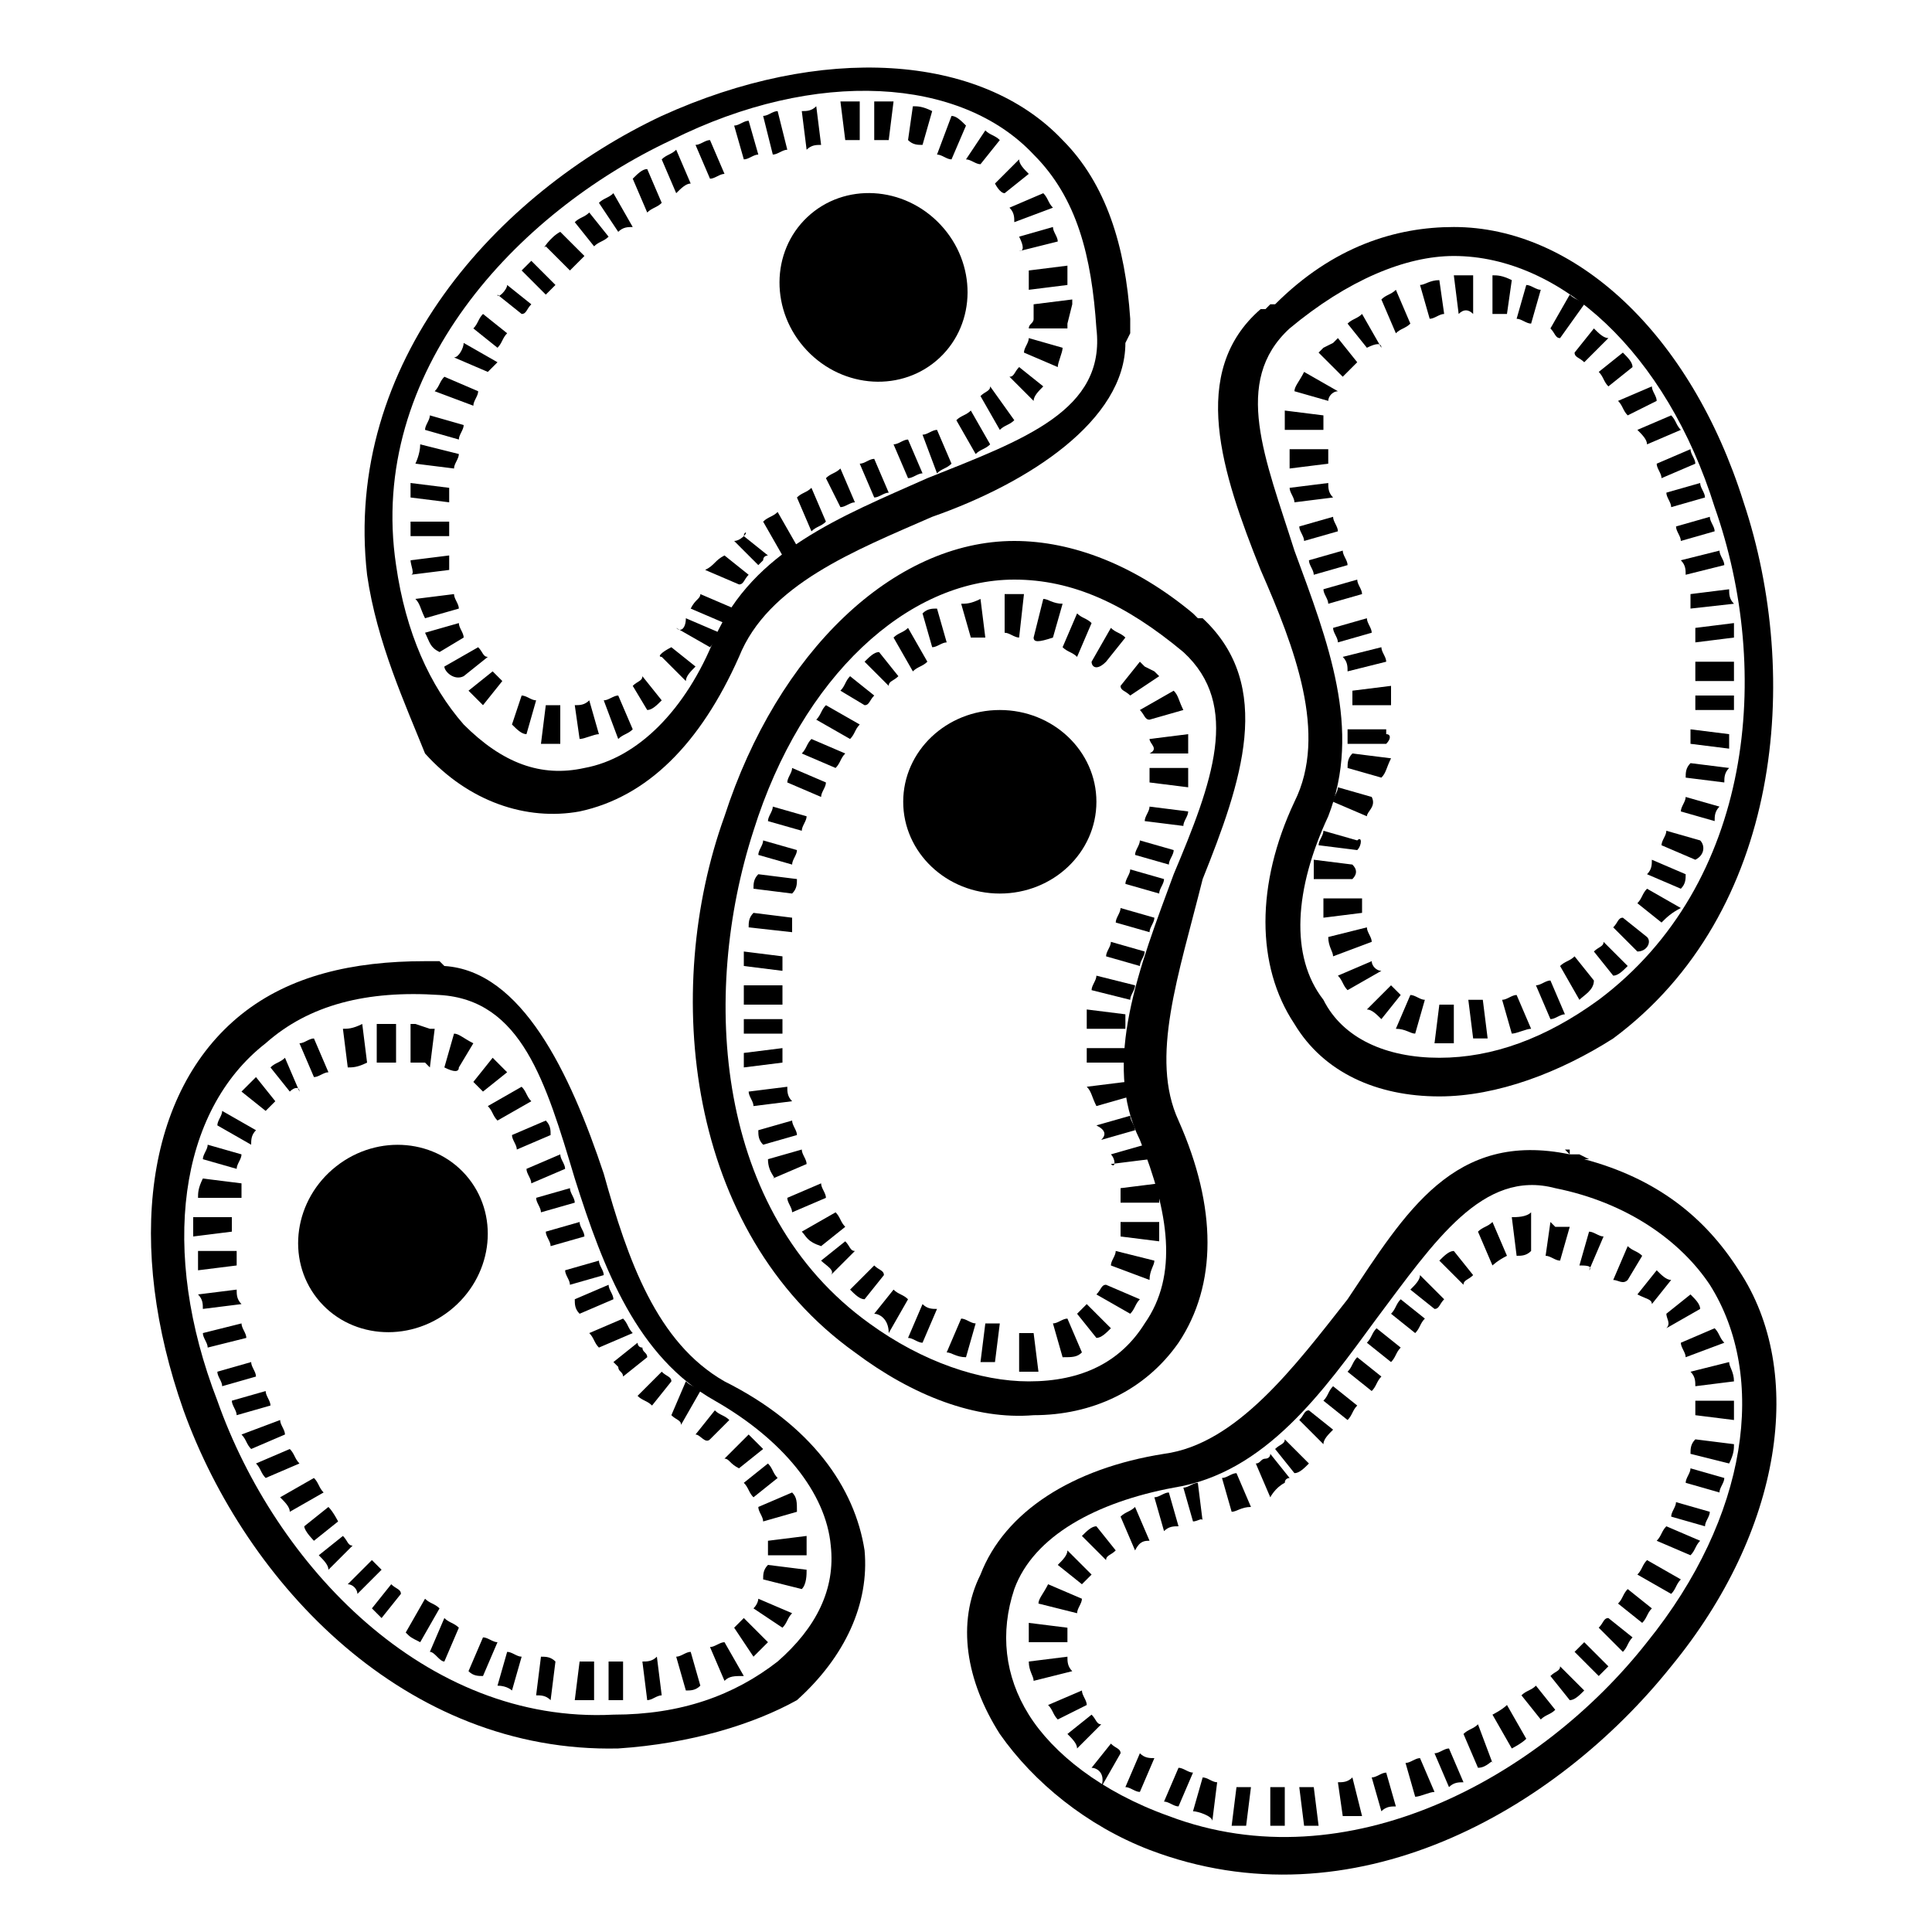 <?xml version="1.0" encoding="utf-8"?>
<!-- Generator: Adobe Illustrator 19.0.0, SVG Export Plug-In . SVG Version: 6.00 Build 0)  -->
<svg version="1.1" id="레이어_1" xmlns="http://www.w3.org/2000/svg" xmlns:xlink="http://www.w3.org/1999/xlink" x="0px"
	 y="0px" viewBox="-277 400.9 40 40" style="enable-background:new -277 400.9 40 40;" xml:space="preserve">
<g id="레이어_1_1_">
	<g id="XMLID_2102_">
		<g id="XMLID_2103_">
			<g id="XMLID_2398_">
				<path id="XMLID_2399_" d="M-247.2,423.6c-1.3,0-2.4-0.5-3-1.5c-0.8-1.2-0.8-2.9,0-4.6c0.7-1.4,0-3.2-0.7-4.8
					c-0.8-2-1.5-4.1,0-5.4l0,0h0.1l0,0l0,0l0,0l0.1-0.1l0,0h0.1l0,0l0,0c1.2-1.2,2.5-1.6,3.7-1.6c2.5,0,4.9,2.2,6,5.7
					c1.2,3.6,0.8,8.5-2.7,11.1C-244.7,423.1-246,423.6-247.2,423.6z M-250.3,407.7L-250.3,407.7c-1.2,1.1-0.5,2.7,0.1,4.6
					c0.7,1.9,1.4,3.7,0.7,5.5c-0.7,1.5-0.8,2.9-0.1,3.8c0.4,0.8,1.3,1.2,2.4,1.2s2.2-0.4,3.3-1.2c3.2-2.4,3.6-6.8,2.4-10.2
					c-1-3.2-3.2-5.2-5.4-5.2C-247.9,406.2-249.1,406.7-250.3,407.7L-250.3,407.7z"/>
			</g>
			<g id="XMLID_2343_">
				<path id="XMLID_2344_" d="M-246.9,422.5c-0.1,0-0.3,0-0.4,0l0.1-0.8c0.1,0,0.2,0,0.3,0V422.5z M-246.5,422.4l-0.1-0.8
					c0.1,0,0.2,0,0.3,0l0.1,0.8C-246.1,422.4-246.4,422.4-246.5,422.4z M-247.7,422.3c-0.1,0-0.2-0.1-0.4-0.1l0.3-0.7
					c0.1,0,0.2,0.1,0.3,0.1L-247.7,422.3z M-245.7,422.3l-0.2-0.7c0.1,0,0.2-0.1,0.3-0.1l0.3,0.7
					C-245.4,422.2-245.6,422.3-245.7,422.3z M-244.9,422l-0.3-0.7c0.1,0,0.2-0.1,0.3-0.1l0.3,0.7C-244.7,421.9-244.8,422-244.9,422z
					 M-248.4,422c-0.1-0.1-0.2-0.2-0.3-0.2l0.5-0.5c0.1,0.1,0.1,0.1,0.2,0.2L-248.4,422z M-244.3,421.6l-0.4-0.7
					c0.1-0.1,0.2-0.1,0.3-0.2l0.4,0.5C-244,421.4-244.2,421.5-244.3,421.6z M-249.1,421.4c-0.1-0.1-0.1-0.2-0.2-0.3l0.7-0.3
					c0,0.1,0.1,0.2,0.2,0.2L-249.1,421.4z M-243.6,421.1l-0.4-0.5c0.1-0.1,0.2-0.1,0.2-0.2l0.5,0.5
					C-243.4,421-243.5,421.1-243.6,421.1z M-249.4,420.7c0-0.1-0.1-0.2-0.1-0.4l0.8-0.2c0,0.1,0.1,0.2,0.1,0.3L-249.4,420.7z
					 M-243.1,420.6l-0.5-0.5c0.1-0.1,0.1-0.2,0.2-0.2l0.5,0.4C-242.8,420.4-242.9,420.6-243.1,420.6z M-242.6,420l-0.5-0.4
					c0.1-0.1,0.1-0.2,0.2-0.3l0.7,0.4C-242.4,419.8-242.5,419.9-242.6,420z M-249.6,419.9c0-0.1,0-0.2,0-0.4h0.8c0,0.1,0,0.2,0,0.3
					L-249.6,419.9z M-242.2,419.3l-0.7-0.3c0.1-0.1,0.1-0.2,0.1-0.3l0.7,0.3C-242.1,419.1-242.1,419.2-242.2,419.3z M-249,419.1
					h-0.8c0-0.1,0-0.2,0-0.4l0.8,0.1C-248.9,418.9-248.9,419-249,419.1z M-241.9,418.7l-0.7-0.3c0-0.1,0.1-0.2,0.1-0.3l0.7,0.2
					C-241.7,418.4-241.7,418.6-241.9,418.7z M-248.9,418.5l-0.8-0.1c0-0.1,0.1-0.2,0.1-0.3l0.7,0.2
					C-248.8,418.2-248.8,418.4-248.9,418.5z M-241.5,417.9l-0.7-0.2c0-0.1,0.1-0.2,0.1-0.3l0.7,0.2
					C-241.5,417.7-241.5,417.8-241.5,417.9z M-248.7,417.8l-0.7-0.3c0-0.1,0.1-0.2,0.1-0.3l0.7,0.2
					C-248.5,417.6-248.7,417.7-248.7,417.8z M-241.3,417.1l-0.8-0.1c0-0.1,0-0.2,0.1-0.3l0.8,0.1
					C-241.3,416.9-241.3,417-241.3,417.1z M-248.4,417l-0.7-0.2c0-0.1,0-0.2,0.1-0.3l0.8,0.1C-248.3,416.8-248.3,416.9-248.4,417z
					 M-241.2,416.4l-0.8-0.1c0-0.1,0-0.2,0-0.3l0.8,0.1C-241.2,416.2-241.2,416.3-241.2,416.4z M-248.3,416.3h-0.8
					c0-0.1,0-0.1,0-0.2v-0.1h0.8v0.1C-248.2,416.1-248.2,416.2-248.3,416.3z M-241.1,415.6h-0.8c0-0.1,0-0.2,0-0.3h0.8
					C-241.1,415.4-241.1,415.5-241.1,415.6z M-249,415.5c0-0.1,0-0.2,0-0.3l0.8-0.1c0,0.1,0,0.2,0,0.4H-249z M-241.1,415h-0.8
					c0,0,0-0.3,0-0.4h0.8C-241.1,414.7-241.1,415-241.1,415z M-249.1,414.8c0-0.1,0-0.2-0.1-0.3l0.8-0.2c0,0.1,0.1,0.2,0.1,0.3
					L-249.1,414.8z M-241.9,414.2c0-0.1,0-0.2,0-0.3l0.8-0.1c0,0.1,0,0.2,0,0.3L-241.9,414.2z M-249.3,414.2c0-0.1-0.1-0.2-0.1-0.3
					l0.7-0.2c0,0.1,0.1,0.2,0.1,0.3L-249.3,414.2z M-242,413.5c0-0.1,0-0.2,0-0.3l0.8-0.1c0,0.1,0,0.2,0.1,0.3L-242,413.5z
					 M-249.5,413.4c0-0.1-0.1-0.2-0.1-0.3l0.7-0.2c0,0.1,0.1,0.2,0.1,0.3L-249.5,413.4z M-242.1,412.8c0-0.1,0-0.2-0.1-0.3l0.8-0.2
					c0,0.1,0.1,0.2,0.1,0.3L-242.1,412.8z M-249.8,412.8c0-0.1-0.1-0.2-0.1-0.3l0.7-0.2c0,0.1,0.1,0.2,0.1,0.3L-249.8,412.8z
					 M-242.2,412.1c0-0.1-0.1-0.2-0.1-0.3l0.7-0.2c0,0.1,0.1,0.2,0.1,0.3L-242.2,412.1z M-250,412.1c0-0.1-0.1-0.2-0.1-0.3l0.7-0.2
					c0,0.1,0.1,0.2,0.1,0.3L-250,412.1z M-242.4,411.4c0-0.1-0.1-0.2-0.1-0.3l0.7-0.2c0,0.1,0.1,0.2,0.1,0.3L-242.4,411.4z
					 M-250.2,411.3c0-0.1-0.1-0.2-0.1-0.3l0.8-0.1c0,0.1,0,0.2,0.1,0.3L-250.2,411.3z M-242.6,410.8c0-0.1-0.1-0.2-0.1-0.3l0.7-0.3
					c0,0.1,0.1,0.2,0.1,0.3L-242.6,410.8z M-250.3,410.6c0-0.1,0-0.2,0-0.4h0.8c0,0.1,0,0.2,0,0.3L-250.3,410.6z M-242.9,410.1
					c0-0.1-0.1-0.2-0.2-0.3l0.7-0.3c0.1,0.1,0.1,0.2,0.2,0.3L-242.9,410.1z M-249.6,409.8h-0.8c0-0.1,0-0.3,0-0.4l0.8,0.1
					C-249.6,409.6-249.6,409.7-249.6,409.8z M-243.3,409.5c-0.1-0.1-0.1-0.2-0.2-0.3l0.7-0.3c0,0.1,0.1,0.2,0.1,0.3L-243.3,409.5z
					 M-249.5,409.2l-0.7-0.2c0-0.1,0.1-0.2,0.2-0.4l0.7,0.4C-249.4,409-249.5,409.1-249.5,409.2z M-243.7,408.9
					c-0.1-0.1-0.1-0.2-0.2-0.3l0.5-0.4c0.1,0.1,0.2,0.2,0.2,0.3L-243.7,408.9z M-249.2,408.7l-0.5-0.5l0.1-0.1l0,0l0,0l0,0l0,0l0,0
					l0.2-0.1l0,0l0.1-0.1l0.4,0.5C-249,408.5-249.1,408.6-249.2,408.7L-249.2,408.7L-249.2,408.7z M-244.2,408.4
					c-0.1-0.1-0.2-0.1-0.2-0.2l0.4-0.5c0.1,0.1,0.2,0.2,0.3,0.2L-244.2,408.4z M-248.7,408.1l-0.4-0.5c0.1-0.1,0.2-0.1,0.3-0.2
					l0.4,0.7C-248.4,408-248.5,408-248.7,408.1z M-244.7,407.9c-0.1,0-0.1-0.1-0.2-0.2l0.4-0.7c0.1,0.1,0.2,0.1,0.3,0.2
					L-244.7,407.9z M-248.1,407.8l-0.3-0.7c0.1-0.1,0.2-0.1,0.3-0.2l0.3,0.7C-247.9,407.7-248,407.7-248.1,407.8z M-245.3,407.6
					c-0.1,0-0.2-0.1-0.3-0.1l0.2-0.7c0.1,0,0.2,0.1,0.3,0.1L-245.3,407.6z M-247.4,407.5l-0.2-0.7c0.1,0,0.2-0.1,0.4-0.1l0.1,0.7
					C-247.2,407.4-247.3,407.5-247.4,407.5z M-245.8,407.4c-0.1,0-0.2,0-0.3,0v-0.8c0.1,0,0.2,0,0.4,0.1L-245.8,407.4z
					 M-246.8,407.4l-0.1-0.8c0.1,0,0.2,0,0.4,0v0.8C-246.6,407.3-246.7,407.3-246.8,407.4z"/>
			</g>
			<g id="XMLID_2339_">
				<path id="XMLID_2340_" d="M-259.3,428.9c-3.5-2.5-4-7.5-2.7-11.1c1.1-3.4,3.5-5.7,6-5.7c1.2,0,2.5,0.5,3.7,1.5l0,0l0,0l0,0l0,0
					l0.1,0.1l0,0l0,0l0,0h0.1l0,0c1.5,1.4,0.8,3.4,0,5.4c-0.5,2-1.1,3.7-0.5,5c0.8,1.8,0.8,3.4,0,4.6c-0.7,1-1.8,1.5-3,1.5
					C-256.8,430.3-258.1,429.8-259.3,428.9z M-252.5,414.4c-1.2-1-2.3-1.5-3.5-1.5c-2.2,0-4.4,2-5.4,5.2c-1.1,3.4-0.8,7.9,2.4,10.2
					c1.1,0.8,2.3,1.2,3.3,1.2c1.1,0,1.9-0.4,2.4-1.2c0.7-1,0.5-2.3-0.1-3.8c-0.8-1.6,0-3.6,0.7-5.5
					C-251.9,417.1-251.3,415.5-252.5,414.4L-252.5,414.4L-252.5,414.4z"/>
			</g>
			<g id="XMLID_2284_">
				<path id="XMLID_2285_" d="M-255.9,428.5c0.1,0,0.2,0,0.3,0l0.1,0.8c-0.1,0-0.2,0-0.4,0V428.5z M-256.7,429.1l0.1-0.8
					c0.1,0,0.2,0,0.3,0l-0.1,0.8C-256.4,429.1-256.6,429.1-256.7,429.1z M-255.2,428.3c0.1,0,0.2-0.1,0.3-0.1l0.3,0.7
					c-0.1,0.1-0.2,0.1-0.4,0.1L-255.2,428.3z M-257.4,428.9l0.3-0.7c0.1,0,0.2,0.1,0.3,0.1l-0.2,0.7
					C-257.2,429-257.3,428.9-257.4,428.9z M-258.2,428.6l0.3-0.7c0.1,0.1,0.2,0.1,0.3,0.1l-0.3,0.7
					C-258,428.7-258.1,428.6-258.2,428.6z M-254.7,428.1c0.1-0.1,0.1-0.1,0.2-0.2l0.5,0.5c-0.1,0.1-0.2,0.2-0.3,0.2L-254.7,428.1z
					 M-258.9,428.1l0.4-0.5c0.1,0.1,0.2,0.1,0.3,0.2l-0.4,0.7C-258.6,428.2-258.8,428.1-258.9,428.1z M-254.3,427.7
					c0.1-0.1,0.1-0.2,0.2-0.2l0.7,0.3c-0.1,0.1-0.1,0.2-0.2,0.3L-254.3,427.7z M-259.4,427.6l0.5-0.5c0.1,0.1,0.2,0.1,0.2,0.2
					l-0.4,0.5C-259.2,427.8-259.3,427.7-259.4,427.6z M-254,427.1c0-0.1,0.1-0.2,0.1-0.3l0.8,0.2c0,0.1-0.1,0.2-0.1,0.4L-254,427.1z
					 M-260,427l0.5-0.4c0.1,0.1,0.1,0.2,0.2,0.2l-0.5,0.5C-259.7,427.2-259.9,427.1-260,427z M-260.4,426.4l0.7-0.4
					c0.1,0.1,0.1,0.2,0.2,0.3l-0.5,0.4C-260.3,426.6-260.3,426.5-260.4,426.4z M-253.8,426.5c0-0.1,0-0.2,0-0.3h0.8
					c0,0.1,0,0.2,0,0.4L-253.8,426.5z M-260.7,425.7l0.7-0.3c0,0.1,0.1,0.2,0.1,0.3l-0.7,0.3C-260.6,425.9-260.7,425.8-260.7,425.7z
					 M-253.8,425.5l0.8-0.1c0,0.1,0,0.2,0,0.4h-0.8C-253.8,425.7-253.8,425.6-253.8,425.5z M-261.1,424.9l0.7-0.2
					c0,0.1,0.1,0.2,0.1,0.3l-0.7,0.3C-260.9,425.3-261.1,425.2-261.1,424.9z M-254,424.8l0.7-0.2c0,0.1,0.1,0.2,0.1,0.3l-0.8,0.1
					C-253.9,425.1-253.9,424.9-254,424.8z M-261.3,424.3l0.7-0.2c0,0.1,0.1,0.2,0.1,0.3l-0.7,0.2
					C-261.3,424.5-261.3,424.4-261.3,424.3z M-254.3,424.2l0.7-0.2c0,0.1,0.1,0.2,0.1,0.3l-0.7,0.2
					C-254.1,424.4-254.1,424.3-254.3,424.2z M-261.5,423.5l0.8-0.1c0,0.1,0,0.2,0.1,0.3l-0.8,0.1
					C-261.4,423.7-261.5,423.6-261.5,423.5z M-254.5,423.4l0.8-0.1c0,0.1,0,0.2,0.1,0.3l-0.7,0.2
					C-254.4,423.6-254.4,423.5-254.5,423.4z M-261.6,422.7l0.8-0.1c0,0.1,0,0.2,0,0.3l-0.8,0.1C-261.6,423-261.6,422.9-261.6,422.7z
					 M-254.5,422.7v-0.1h0.8v0.1c0,0.1,0,0.1,0,0.2h-0.8C-254.5,422.9-254.5,422.7-254.5,422.7z M-261.6,422h0.8c0,0.1,0,0.2,0,0.3
					h-0.8C-261.6,422.2-261.6,422.1-261.6,422z M-254.5,422.2c0-0.1,0-0.2,0-0.4l0.8,0.1c0,0.1,0,0.2,0,0.3H-254.5z M-261.6,421.3
					h0.8c0,0.1,0,0.4,0,0.4h-0.8C-261.6,421.6-261.6,421.4-261.6,421.3z M-254.4,421.4c0-0.1,0.1-0.2,0.1-0.3l0.8,0.2
					c0,0.1-0.1,0.2-0.1,0.3L-254.4,421.4z M-261.6,420.9c0-0.1,0-0.2,0-0.3l0.8,0.1c0,0.1,0,0.2,0,0.3L-261.6,420.9z M-254.1,420.7
					c0-0.1,0.1-0.2,0.1-0.3l0.7,0.2c0,0.1-0.1,0.2-0.1,0.3L-254.1,420.7z M-261.5,420.1c0-0.1,0-0.2,0.1-0.3l0.8,0.1
					c0,0.1,0,0.2,0,0.3L-261.5,420.1z M-253.9,420c0-0.1,0.1-0.2,0.1-0.3l0.7,0.2c0,0.1-0.1,0.2-0.1,0.3L-253.9,420z M-261.4,419.3
					c0-0.1,0-0.2,0.1-0.3l0.8,0.1c0,0.1,0,0.2-0.1,0.3L-261.4,419.3z M-253.7,419.2c0-0.1,0.1-0.2,0.1-0.3l0.7,0.2
					c0,0.1-0.1,0.2-0.1,0.3L-253.7,419.2z M-261.3,418.6c0-0.1,0.1-0.2,0.1-0.3l0.7,0.2c0,0.1-0.1,0.2-0.1,0.3L-261.3,418.6z
					 M-253.5,418.6c0-0.1,0.1-0.2,0.1-0.3l0.7,0.2c0,0.1-0.1,0.2-0.1,0.3L-253.5,418.6z M-261.1,417.9c0-0.1,0.1-0.2,0.1-0.3
					l0.7,0.2c0,0.1-0.1,0.2-0.1,0.3L-261.1,417.9z M-253.3,417.9c0-0.1,0.1-0.2,0.1-0.3l0.8,0.1c0,0.1-0.1,0.2-0.1,0.3L-253.3,417.9
					z M-260.7,417.1c0-0.1,0.1-0.2,0.1-0.3l0.7,0.3c0,0.1-0.1,0.2-0.1,0.3L-260.7,417.1z M-253.2,417.1c0-0.1,0-0.2,0-0.3h0.8
					c0,0.1,0,0.2,0,0.4L-253.2,417.1z M-260.4,416.5c0.1-0.1,0.1-0.2,0.2-0.3l0.7,0.3c-0.1,0.1-0.1,0.2-0.2,0.3L-260.4,416.5z
					 M-253.2,416.2l0.8-0.1c0,0.1,0,0.2,0,0.4h-0.8C-253,416.4-253.2,416.3-253.2,416.2z M-260.1,415.8c0.1-0.1,0.1-0.2,0.2-0.3
					l0.7,0.4c-0.1,0.1-0.1,0.2-0.2,0.3L-260.1,415.8z M-253.4,415.6l0.7-0.4c0.1,0.1,0.1,0.2,0.2,0.4l-0.7,0.2
					C-253.3,415.8-253.3,415.7-253.4,415.6z M-259.6,415.2c0.1-0.1,0.1-0.2,0.2-0.3l0.5,0.4c-0.1,0.1-0.1,0.2-0.2,0.2L-259.6,415.2z
					 M-253.6,415.3L-253.6,415.3c-0.1-0.1-0.2-0.1-0.2-0.2l0.4-0.5l0.1,0.1l0,0l0.2,0.1l0,0l0,0l0,0l0,0l0,0l0.1,0.1L-253.6,415.3
					C-253.6,415.4-253.6,415.4-253.6,415.3z M-259.1,414.6c0.1-0.1,0.2-0.2,0.3-0.2l0.4,0.5c-0.1,0.1-0.2,0.1-0.2,0.2L-259.1,414.6z
					 M-254.4,414.6l0.4-0.7c0.1,0.1,0.2,0.1,0.3,0.2l-0.4,0.5C-254.3,414.8-254.4,414.7-254.4,414.6z M-258.5,414.1
					c0.1-0.1,0.2-0.1,0.3-0.2l0.4,0.7c-0.1,0.1-0.2,0.1-0.3,0.2L-258.5,414.1z M-255,414.3l0.3-0.7c0.1,0.1,0.2,0.1,0.3,0.2
					l-0.3,0.7C-254.8,414.4-254.9,414.4-255,414.3z M-257.9,413.6c0.1-0.1,0.2-0.1,0.3-0.1l0.2,0.7c-0.1,0-0.2,0.1-0.3,0.1
					L-257.9,413.6z M-255.6,414.1l0.2-0.8c0.1,0,0.2,0.1,0.4,0.1l-0.2,0.7C-255.5,414.2-255.6,414.2-255.6,414.1z M-257.1,413.4
					c0.1,0,0.2,0,0.4-0.1l0.1,0.8c-0.1,0-0.2,0-0.3,0L-257.1,413.4z M-256.2,414v-0.8c0.1,0,0.2,0,0.4,0l-0.1,0.9
					C-256,414.1-256.1,414-256.2,414z"/>
			</g>
			<ellipse id="XMLID_2283_" cx="-256.3" cy="417.5" rx="2" ry="1.9"/>
			<g id="XMLID_2279_">
				<path id="XMLID_2280_" d="M-269.4,412.8c-0.5-4.4,2.7-7.9,6.1-9.5c3.3-1.5,6.6-1.3,8.3,0.5c0.9,0.9,1.3,2.2,1.4,3.7v0.1l0,0l0,0
					l0,0v0.2l0,0l0,0l0,0l-0.1,0.2l0,0c0,1.6-2,2.9-4,3.6c-1.6,0.7-3.4,1.4-4,2.9c-0.8,1.8-1.9,2.9-3.3,3.2
					c-1.1,0.2-2.3-0.2-3.2-1.2C-268.6,415.5-269.2,414.2-269.4,412.8z M-254.3,407.7c-0.1-1.5-0.4-2.7-1.3-3.6
					c-1.5-1.6-4.5-1.8-7.5-0.3c-3.2,1.5-6.3,4.8-5.7,8.8c0.2,1.4,0.7,2.5,1.4,3.3c0.8,0.8,1.6,1.1,2.5,0.9c1.1-0.2,2.1-1.2,2.7-2.7
					c0.8-1.8,2.6-2.5,4.4-3.3C-255.8,410-254.1,409.4-254.3,407.7L-254.3,407.7L-254.3,407.7z"/>
			</g>
			<g id="XMLID_2224_">
				<path id="XMLID_2225_" d="M-266.8,414.8c0.1,0.1,0.1,0.1,0.2,0.2l-0.4,0.5c-0.1-0.1-0.2-0.2-0.3-0.3L-266.8,414.8z
					 M-267.8,414.7l0.7-0.4c0.1,0.1,0.1,0.2,0.2,0.2l-0.5,0.4C-267.6,415-267.8,414.8-267.8,414.7z M-266.2,415.3
					c0.1,0,0.2,0.1,0.3,0.1l-0.2,0.7c-0.1,0-0.2-0.1-0.3-0.2L-266.2,415.3z M-268.2,414l0.7-0.2c0,0.1,0.1,0.2,0.1,0.3l-0.5,0.3
					C-268.1,414.3-268.1,414.2-268.2,414z M-268.4,413.3l0.8-0.1c0,0.1,0.1,0.2,0.1,0.3l-0.7,0.2
					C-268.3,413.5-268.3,413.4-268.4,413.3z M-265.7,415.5c0.1,0,0.2,0,0.3,0v0.8c-0.1,0-0.3,0-0.4,0L-265.7,415.5z M-268.5,412.5
					l0.8-0.1c0,0.1,0,0.2,0,0.3l-0.8,0.1C-268.4,412.8-268.5,412.6-268.5,412.5z M-265.1,415.5c0.1,0,0.2,0,0.3-0.1l0.2,0.7
					c-0.1,0-0.3,0.1-0.4,0.1L-265.1,415.5z M-268.5,411.7h0.8c0,0.1,0,0.2,0,0.3h-0.8C-268.5,412-268.5,411.9-268.5,411.7z
					 M-264.5,415.4c0.1,0,0.2-0.1,0.3-0.1l0.3,0.7c-0.1,0.1-0.2,0.1-0.3,0.2L-264.5,415.4z M-268.5,410.9l0.8,0.1c0,0.1,0,0.2,0,0.3
					l-0.8-0.1C-268.5,411.2-268.5,411.1-268.5,410.9z M-268.3,410.1l0.8,0.2c0,0.1-0.1,0.2-0.1,0.3l-0.8-0.1
					C-268.4,410.5-268.3,410.3-268.3,410.1z M-263.9,415.1c0.1-0.1,0.2-0.1,0.2-0.2l0.4,0.5c-0.1,0.1-0.2,0.2-0.3,0.2L-263.9,415.1z
					 M-268.1,409.5l0.7,0.2c0,0.1-0.1,0.2-0.1,0.3l-0.7-0.2C-268.2,409.7-268.1,409.6-268.1,409.5z M-263.1,414.3l0.5,0.4
					c-0.1,0.1-0.2,0.2-0.2,0.3l-0.5-0.5C-263.4,414.5-263.3,414.4-263.1,414.3z M-267.8,408.7l0.7,0.3c0,0.1-0.1,0.2-0.1,0.3
					l-0.8-0.3C-267.9,408.9-267.9,408.8-267.8,408.7z M-262.8,413.7l0.7,0.3c-0.1,0.1-0.1,0.2-0.2,0.3l-0.7-0.4
					C-262.9,414-262.8,413.9-262.8,413.7z M-267.4,408l0.7,0.4c-0.1,0.1-0.1,0.1-0.2,0.2l-0.7-0.3
					C-267.5,408.3-267.4,408.1-267.4,408z M-262.5,413.2l0.7,0.3c-0.1,0.1-0.1,0.2-0.2,0.3l-0.7-0.3
					C-262.6,413.3-262.5,413.3-262.5,413.2z M-267,407.4l0.5,0.4c-0.1,0.1-0.1,0.2-0.2,0.3l-0.5-0.4
					C-267.1,407.6-267.1,407.5-267,407.4z M-262,412.4l0.5,0.4c-0.1,0.1-0.1,0.2-0.2,0.2l-0.7-0.3
					C-262.2,412.6-262.2,412.5-262,412.4z M-266.5,406.8l0.5,0.4c-0.1,0.1-0.1,0.2-0.2,0.2l-0.5-0.4
					C-266.7,407.1-266.5,406.9-266.5,406.8z M-261.6,412C-261.6,411.9-261.5,411.9-261.6,412l0.5,0.4c0,0-0.1,0-0.1,0.1l-0.1,0.1
					l-0.5-0.5C-261.7,412.1-261.6,412-261.6,412z M-266,406.3l0.5,0.5c-0.1,0.1-0.2,0.2-0.2,0.2l-0.5-0.5
					C-266.1,406.4-266.1,406.4-266,406.3z M-261.2,411.7c0.1-0.1,0.2-0.1,0.3-0.2l0.4,0.7c-0.1,0.1-0.2,0.1-0.3,0.2L-261.2,411.7z
					 M-265.4,405.7l0.5,0.5c-0.1,0.1-0.3,0.3-0.3,0.3l-0.5-0.5C-265.8,406.1-265.6,405.8-265.4,405.7z M-260.5,411.2
					c0.1-0.1,0.2-0.1,0.3-0.2l0.3,0.7c-0.1,0.1-0.2,0.1-0.3,0.2L-260.5,411.2z M-265.1,405.5c0.1-0.1,0.2-0.1,0.3-0.2l0.4,0.5
					c-0.1,0.1-0.2,0.1-0.3,0.2L-265.1,405.5z M-259.9,410.8c0.1-0.1,0.2-0.1,0.3-0.2l0.3,0.7c-0.1,0-0.2,0.1-0.3,0.1L-259.9,410.8z
					 M-264.6,405.1c0.1-0.1,0.2-0.1,0.3-0.2l0.4,0.7c-0.1,0-0.2,0-0.3,0.1L-264.6,405.1z M-259.2,410.5c0.1,0,0.2-0.1,0.3-0.1
					l0.3,0.7c-0.1,0-0.2,0.1-0.3,0.1L-259.2,410.5z M-263.9,404.6c0.1-0.1,0.2-0.2,0.3-0.2l0.3,0.7c-0.1,0.1-0.2,0.1-0.3,0.2
					L-263.9,404.6z M-258.5,410.1c0.1,0,0.2-0.1,0.3-0.1l0.3,0.7c-0.1,0-0.2,0.1-0.3,0.1L-258.5,410.1z M-263.3,404.2
					c0.1-0.1,0.2-0.1,0.3-0.2l0.3,0.7c-0.1,0-0.2,0.1-0.3,0.2L-263.3,404.2z M-257.9,409.9c0.1,0,0.2-0.1,0.3-0.1l0.3,0.7
					c-0.1,0.1-0.2,0.1-0.3,0.2L-257.9,409.9z M-262.6,403.9c0.1,0,0.2-0.1,0.3-0.1l0.3,0.7c-0.1,0-0.2,0.1-0.3,0.1L-262.6,403.9z
					 M-257.2,409.6c0.1-0.1,0.2-0.1,0.3-0.2l0.4,0.7c-0.1,0.1-0.2,0.1-0.3,0.2L-257.2,409.6z M-261.8,403.5c0.1,0,0.2-0.1,0.3-0.1
					l0.2,0.7c-0.1,0-0.2,0.1-0.3,0.1L-261.8,403.5z M-256.7,409.1c0.1-0.1,0.2-0.1,0.2-0.2l0.5,0.7c-0.1,0.1-0.2,0.1-0.3,0.2
					L-256.7,409.1z M-261.2,403.3c0.1,0,0.2-0.1,0.3-0.1l0.2,0.8c-0.1,0-0.2,0.1-0.3,0.1L-261.2,403.3z M-255.9,408.5l0.5,0.4
					c-0.1,0.1-0.2,0.2-0.2,0.3l-0.5-0.5C-256,408.7-256,408.6-255.9,408.5z M-260.4,403.2c0.1,0,0.2,0,0.3-0.1l0.1,0.8
					c-0.1,0-0.2,0-0.3,0.1L-260.4,403.2z M-255.7,407.9l0.7,0.2c0,0.1-0.1,0.3-0.1,0.4l-0.7-0.3C-255.8,408.1-255.7,408-255.7,407.9
					z M-259.6,403c0.1,0,0.2,0,0.4,0v0.8c-0.1,0-0.2,0-0.3,0L-259.6,403z M-255.6,407.5L-255.6,407.5c0-0.1,0-0.2,0-0.3l0.8-0.1v0.1
					l0,0l-0.1,0.4l0,0l0,0l0,0l0,0l0,0v0.1h-0.8C-255.7,407.6-255.6,407.6-255.6,407.5z M-258.9,403c0.1,0,0.2,0,0.4,0l-0.1,0.8
					c-0.1,0-0.2,0-0.3,0V403z M-255.7,406.5l0.8-0.1c0,0.1,0,0.2,0,0.4l-0.8,0.1C-255.7,406.7-255.7,406.6-255.7,406.5z
					 M-258.1,403.1c0.1,0,0.2,0,0.4,0.1l-0.2,0.7c-0.1,0-0.2,0-0.3-0.1L-258.1,403.1z M-255.9,405.8l0.7-0.2c0,0.1,0.1,0.2,0.1,0.3
					l-0.8,0.2C-255.8,406.1-255.8,406-255.9,405.8z M-257.3,403.3c0.1,0,0.2,0.1,0.3,0.2l-0.3,0.7c-0.1,0-0.2-0.1-0.3-0.1
					L-257.3,403.3z M-256.1,405.2l0.7-0.3c0.1,0.1,0.1,0.2,0.2,0.3l-0.8,0.3C-256,405.4-256,405.3-256.1,405.2z M-256.6,403.6
					c0.1,0.1,0.2,0.1,0.3,0.2l-0.4,0.5c-0.1,0-0.2-0.1-0.3-0.1L-256.6,403.6z M-256.4,404.7l0.5-0.5c0,0.1,0.1,0.2,0.2,0.3l-0.5,0.4
					C-256.3,404.9-256.4,404.7-256.4,404.7z"/>
			</g>
			
				<ellipse id="XMLID_2223_" transform="matrix(0.685 0.728 -0.728 0.685 214.865 316.68)" cx="-259.1" cy="407" rx="2" ry="1.9"/>
			<g id="XMLID_2219_">
				<path id="XMLID_2220_" d="M-256.3,436.8c-0.7-1.1-0.9-2.3-0.4-3.3c0.5-1.3,1.9-2.2,3.8-2.5c1.5-0.2,2.7-1.8,3.8-3.2
					c1.2-1.8,2.2-3.5,4.6-3l0,0l-0.1-0.1h0.1l0,0v0.1h0.1h0.1l0.2,0.1l0,0h-0.1c1.5,0.4,2.5,1.2,3.2,2.3c1.4,2.1,0.9,5.4-1.4,8.2
					c-2.4,3-6.6,5.4-10.8,3.8C-254.5,438.7-255.6,437.8-256.3,436.8z M-244.8,425.5L-244.8,425.5c-1.5-0.4-2.5,1.1-3.7,2.7
					c-1.1,1.5-2.3,3.2-4.2,3.5c-1.6,0.3-2.9,1-3.3,2.1c-0.3,0.9-0.2,1.8,0.3,2.6s1.5,1.6,2.9,2.1c3.7,1.4,7.7-0.8,9.9-3.6
					c2.1-2.6,2.5-5.5,1.3-7.4C-242.2,426.6-243.3,425.8-244.8,425.5L-244.8,425.5z"/>
			</g>
			<g id="XMLID_2164_">
				<path id="XMLID_2165_" d="M-255.1,436.5c-0.1-0.1-0.1-0.2-0.2-0.3l0.7-0.3c0,0.1,0.1,0.2,0.1,0.3L-255.1,436.5z M-254.9,436.8
					l0.5-0.4c0.1,0.1,0.1,0.2,0.2,0.2l-0.5,0.5C-254.7,437-254.8,436.9-254.9,436.8z M-255.6,435.7c0-0.1-0.1-0.2-0.1-0.4l0.8-0.1
					c0,0.1,0,0.2,0.1,0.3L-255.6,435.7z M-254.4,437.5l0.4-0.5c0.1,0.1,0.2,0.1,0.2,0.2l-0.4,0.7
					C-254.1,437.6-254.3,437.5-254.4,437.5z M-253.7,437.9l0.3-0.7c0.1,0.1,0.2,0.1,0.3,0.1l-0.3,0.7
					C-253.5,438-253.6,437.9-253.7,437.9z M-255.7,434.9c0-0.1,0-0.3,0-0.4l0.8,0.1c0,0.1,0,0.2,0,0.3H-255.7z M-252.9,438.2
					l0.3-0.7c0.1,0,0.2,0.1,0.3,0.1l-0.3,0.7C-252.7,438.3-252.8,438.2-252.9,438.2z M-255.5,434.1c0-0.1,0.1-0.2,0.2-0.4l0.7,0.3
					c0,0.1-0.1,0.2-0.1,0.3L-255.5,434.1z M-252.3,438.4l0.2-0.7c0.1,0,0.2,0.1,0.3,0.1l-0.1,0.8
					C-251.9,438.5-252.2,438.4-252.3,438.4z M-255.1,433.3c0.1-0.1,0.2-0.2,0.2-0.3l0.5,0.5c-0.1,0.1-0.1,0.1-0.2,0.2L-255.1,433.3z
					 M-251.5,438.7l0.1-0.8c0.1,0,0.2,0,0.3,0l-0.1,0.8C-251.2,438.7-251.4,438.7-251.5,438.7z M-250.7,438.7v-0.8
					c0.1,0,0.2,0,0.3,0v0.8C-250.4,438.7-250.6,438.7-250.7,438.7z M-254.6,432.7c0.1-0.1,0.2-0.2,0.3-0.2l0.4,0.5
					c-0.1,0.1-0.2,0.1-0.2,0.2L-254.6,432.7z M-250,438.7l-0.1-0.8c0.1,0,0.2,0,0.3,0l0.1,0.8C-249.6,438.7-249.9,438.7-250,438.7z
					 M-253.5,433l-0.3-0.7c0.1-0.1,0.2-0.1,0.3-0.2l0.3,0.7C-253.3,432.8-253.4,432.8-253.5,433z M-249.2,438.5l-0.1-0.7
					c0.1,0,0.2,0,0.3-0.1l0.2,0.8C-248.9,438.5-249.1,438.5-249.2,438.5z M-252.9,432.6l-0.2-0.7c0.1,0,0.2-0.1,0.3-0.1l0.2,0.7
					C-252.7,432.5-252.8,432.5-252.9,432.6z M-248.4,438.4l-0.2-0.7c0.1,0,0.2-0.1,0.3-0.1l0.2,0.7
					C-248.2,438.3-248.3,438.3-248.4,438.4z M-252.3,432.4l-0.2-0.7c0.1,0,0.2-0.1,0.3-0.1l0.1,0.8
					C-252.1,432.3-252.2,432.4-252.3,432.4z M-247.7,438.1l-0.2-0.7c0.1,0,0.2-0.1,0.3-0.1l0.3,0.7
					C-247.4,438-247.6,438.1-247.7,438.1z M-251.5,432.2l-0.2-0.7c0.1,0,0.2-0.1,0.3-0.1l0.3,0.7
					C-251.3,432.1-251.4,432.2-251.5,432.2z M-247,437.9l-0.3-0.7c0.1,0,0.2-0.1,0.3-0.1l0.3,0.7
					C-246.8,437.8-246.9,437.8-247,437.9z M-250.7,431.9l-0.3-0.7c0.1,0,0.1-0.1,0.2-0.1c0,0,0.1,0,0.1-0.1l0.4,0.5
					c0,0-0.1,0-0.1,0.1C-250.6,431.7-250.7,431.9-250.7,431.9z M-246.4,437.5l-0.3-0.7c0.1-0.1,0.2-0.1,0.3-0.2l0.3,0.8
					C-246.1,437.3-246.2,437.5-246.4,437.5z M-250.6,430.9c0.1-0.1,0.2-0.1,0.2-0.2l0.5,0.5c-0.1,0.1-0.2,0.2-0.3,0.2L-250.6,430.9z
					 M-245.7,437.1l-0.4-0.7c0,0,0.2-0.1,0.3-0.2l0.4,0.7C-245.5,437-245.7,437.1-245.7,437.1z M-250.1,430.3
					c0.1-0.1,0.1-0.2,0.2-0.2l0.5,0.4c-0.1,0.1-0.2,0.2-0.2,0.3L-250.1,430.3z M-245.5,436c0.1-0.1,0.2-0.1,0.3-0.2l0.4,0.5
					c-0.1,0.1-0.2,0.1-0.3,0.2L-245.5,436z M-249.6,429.9c0.1-0.1,0.1-0.2,0.2-0.3l0.5,0.4c-0.1,0.1-0.1,0.2-0.2,0.3L-249.6,429.9z
					 M-244.9,435.6c0.1-0.1,0.2-0.1,0.2-0.2l0.5,0.5c-0.1,0.1-0.2,0.2-0.3,0.2L-244.9,435.6z M-249.1,429.3c0.1-0.1,0.1-0.2,0.2-0.3
					l0.5,0.4c-0.1,0.1-0.1,0.2-0.2,0.3L-249.1,429.3z M-244.4,435.1c0.1-0.1,0.2-0.2,0.2-0.2l0.5,0.5c-0.1,0.1-0.2,0.2-0.2,0.2
					L-244.4,435.1z M-248.7,428.7c0.1-0.1,0.1-0.2,0.2-0.3l0.5,0.4c-0.1,0.1-0.1,0.2-0.2,0.3L-248.7,428.7z M-243.9,434.6
					c0.1-0.1,0.1-0.2,0.2-0.2l0.5,0.4c-0.1,0.1-0.1,0.2-0.2,0.3L-243.9,434.6z M-248.2,428.1c0.1-0.1,0.1-0.2,0.2-0.3l0.5,0.4
					c-0.1,0.1-0.1,0.2-0.2,0.3L-248.2,428.1z M-243.5,434.1c0.1-0.1,0.1-0.2,0.2-0.3l0.5,0.4c-0.1,0.1-0.1,0.2-0.2,0.3L-243.5,434.1
					z M-247.8,427.6c0.1-0.1,0.2-0.2,0.2-0.3l0.5,0.5c-0.1,0.1-0.1,0.2-0.2,0.2L-247.8,427.6z M-243.1,433.5
					c0.1-0.1,0.1-0.2,0.2-0.3l0.7,0.4c-0.1,0.1-0.1,0.2-0.2,0.3L-243.1,433.5z M-247.2,427c0.1-0.1,0.2-0.2,0.3-0.2l0.4,0.5
					c-0.1,0.1-0.2,0.1-0.2,0.2L-247.2,427z M-242.7,432.8c0.1-0.1,0.1-0.2,0.2-0.3l0.7,0.3c-0.1,0.1-0.1,0.2-0.2,0.3L-242.7,432.8z
					 M-246.1,427.1l-0.3-0.7c0.1-0.1,0.2-0.1,0.3-0.2l0.3,0.7C-246,427-246.1,427.1-246.1,427.1z M-242.4,432.3
					c0-0.1,0.1-0.2,0.1-0.3l0.7,0.2c0,0.1-0.1,0.2-0.1,0.3L-242.4,432.3z M-245.6,426.9l-0.1-0.8c0.1,0,0.3,0,0.4-0.1v0.8
					C-245.4,426.9-245.5,426.9-245.6,426.9z M-242.1,431.6c0-0.1,0.1-0.2,0.1-0.3l0.7,0.2c0,0.1-0.1,0.2-0.1,0.3L-242.1,431.6z
					 M-245,426.9l0.1-0.7l0.1,0.1l0,0l0,0l0,0l0,0l0,0h0.2l0,0h0.1l-0.2,0.7C-244.8,427-244.9,426.9-245,426.9L-245,426.9
					C-244.9,426.9-244.9,426.9-245,426.9z M-242,431c0-0.1,0-0.2,0.1-0.3l0.8,0.1c0,0.1,0,0.2-0.1,0.4L-242,431z M-244.3,427.1
					l0.2-0.7c0.1,0,0.2,0.1,0.3,0.1l-0.3,0.7C-244,427.1-244.2,427.1-244.3,427.1z M-241.9,430.2c0-0.1,0-0.2,0-0.3h0.8
					c0,0.1,0,0.2,0,0.4L-241.9,430.2z M-243.6,427.4l0.3-0.7c0.1,0.1,0.2,0.1,0.3,0.2l-0.3,0.5
					C-243.4,427.5-243.5,427.4-243.6,427.4z M-241.9,429.6c0-0.1,0-0.2-0.1-0.3l0.8-0.2c0,0.1,0.1,0.2,0.1,0.4L-241.9,429.6z
					 M-243.1,427.7l0.4-0.5c0.1,0.1,0.2,0.2,0.3,0.2l-0.4,0.5C-242.8,427.8-242.9,427.8-243.1,427.7z M-242.1,429
					c0-0.1-0.1-0.2-0.1-0.3l0.7-0.3c0.1,0.1,0.1,0.2,0.2,0.3L-242.1,429z M-242.5,428.1l0.5-0.4c0.1,0.1,0.2,0.2,0.2,0.3l-0.7,0.4
					C-242.4,428.3-242.5,428.2-242.5,428.1z"/>
			</g>
			<g id="XMLID_2160_">
				<path id="XMLID_2161_" d="M-264.2,437.1c-4.4,0.1-7.7-3.4-9-7c-1.2-3.4-0.8-6.6,1.2-8.2c1-0.8,2.3-1.1,3.8-1.1h0.1l0,0l0,0l0,0
					h0.2h0.1l0,0h-0.1l0.1,0.1l0,0c1.6,0.1,2.6,2.2,3.3,4.3c0.5,1.8,1.1,3.5,2.5,4.3c1.8,0.9,2.7,2.2,2.9,3.5
					c0.1,1.1-0.4,2.2-1.4,3.1C-261.4,436.6-262.7,437-264.2,437.1z M-267.9,421.5c-1.5-0.1-2.7,0.2-3.6,1c-1.8,1.4-2.2,4.3-1,7.4
					c1.2,3.4,4.3,6.7,8.2,6.5c1.4,0,2.5-0.4,3.4-1.1c0.8-0.7,1.2-1.5,1.1-2.4c-0.1-1.1-1-2.2-2.4-3c-1.6-0.9-2.3-2.7-2.9-4.6
					C-265.7,423.3-266.2,421.6-267.9,421.5L-267.9,421.5L-267.9,421.5z"/>
			</g>
			<g id="XMLID_2105_">
				<path id="XMLID_2106_" d="M-261.8,434.6c0.1-0.1,0.1-0.1,0.2-0.2l0.5,0.5c-0.1,0.1-0.2,0.2-0.3,0.3L-261.8,434.6z M-262,435.7
					l-0.3-0.7c0.1,0,0.2-0.1,0.3-0.1l0.4,0.7C-261.8,435.6-261.9,435.6-262,435.7z M-261.4,434.2c0.1-0.1,0.1-0.2,0.1-0.2l0.7,0.3
					c-0.1,0.1-0.1,0.2-0.2,0.3L-261.4,434.2z M-262.8,435.9l-0.2-0.7c0.1,0,0.2-0.1,0.3-0.1l0.2,0.7
					C-262.6,435.9-262.7,435.9-262.8,435.9z M-263.6,436.1l-0.1-0.8c0.1,0,0.2,0,0.3-0.1l0.1,0.8
					C-263.4,436-263.5,436.1-263.6,436.1z M-261.2,433.6c0-0.1,0-0.2,0.1-0.3l0.8,0.1c0,0.1,0,0.3-0.1,0.4L-261.2,433.6z
					 M-264.4,436.1v-0.8c0.1,0,0.2,0,0.3,0v0.8C-264.1,436.1-264.2,436.1-264.4,436.1z M-261.1,433.1c0-0.1,0-0.2,0-0.3l0.8-0.1
					c0,0.1,0,0.3,0,0.4H-261.1z M-265.1,436.1l0.1-0.8c0.1,0,0.2,0,0.3,0v0.8C-264.9,436.1-265,436.1-265.1,436.1z M-261.2,432.4
					c0-0.1-0.1-0.2-0.1-0.3l0.7-0.3c0.1,0.1,0.1,0.2,0.1,0.4L-261.2,432.4z M-265.9,436l0.1-0.8c0.1,0,0.2,0,0.3,0.1l-0.1,0.8
					C-265.7,436-265.8,436-265.9,436z M-266.7,435.8l0.2-0.7c0.1,0,0.2,0.1,0.3,0.1l-0.2,0.7C-266.4,435.9-266.5,435.8-266.7,435.8z
					 M-261.4,431.9c-0.1-0.1-0.1-0.2-0.2-0.3l0.5-0.4c0.1,0.1,0.1,0.2,0.2,0.3L-261.4,431.9z M-267.3,435.5l0.3-0.7
					c0.1,0,0.2,0.1,0.3,0.1l-0.3,0.7C-267.1,435.6-267.2,435.6-267.3,435.5z M-262,431.1l0.5-0.5c0.1,0.1,0.2,0.2,0.3,0.3l-0.5,0.4
					C-261.9,431.2-261.9,431.1-262,431.1z M-268.1,435.1l0.3-0.7c0.1,0.1,0.2,0.1,0.3,0.2l-0.3,0.7
					C-267.9,435.3-268,435.1-268.1,435.1z M-262.6,430.6l0.4-0.5c0.1,0.1,0.2,0.1,0.3,0.2l-0.4,0.4
					C-262.4,430.8-262.5,430.6-262.6,430.6z M-268.6,434.7l0.4-0.7c0.1,0.1,0.2,0.1,0.3,0.2l-0.4,0.7
					C-268.5,434.8-268.5,434.8-268.6,434.7z M-263.1,430.2l0.3-0.7c0.1,0.1,0.2,0.1,0.3,0.2l-0.4,0.7
					C-262.9,430.3-263,430.3-263.1,430.2z M-269.3,434.2l0.4-0.5c0.1,0.1,0.2,0.1,0.2,0.2l-0.4,0.5
					C-269.1,434.4-269.2,434.3-269.3,434.2z M-263.8,429.8l0.5-0.5c0.1,0.1,0.2,0.1,0.2,0.2l-0.4,0.5
					C-263.6,429.9-263.7,429.9-263.8,429.8z M-269.8,433.7l0.5-0.5c0.1,0.1,0.2,0.2,0.2,0.2l-0.5,0.5
					C-269.6,433.8-269.7,433.7-269.8,433.7z M-264.2,429.2l-0.1-0.1l0.5-0.4c0,0,0,0.1,0.1,0.1c0,0.1,0.1,0.1,0.1,0.2l-0.5,0.4
					C-264.1,429.3-264.2,429.3-264.2,429.2z M-270.4,433.1l0.5-0.4c0.1,0.1,0.1,0.2,0.2,0.2l-0.5,0.5
					C-270.2,433.3-270.3,433.2-270.4,433.1z M-264.6,428.8c-0.1-0.1-0.1-0.2-0.2-0.3l0.7-0.3c0.1,0.1,0.1,0.2,0.2,0.3L-264.6,428.8z
					 M-270.7,432.5l0.5-0.4c0.1,0.1,0.2,0.3,0.2,0.3l-0.5,0.4C-270.5,432.8-270.7,432.6-270.7,432.5z M-265,428.1
					c-0.1-0.1-0.1-0.2-0.1-0.3l0.7-0.3c0,0.1,0.1,0.2,0.1,0.3L-265,428.1z M-271,432.2c0-0.1-0.1-0.2-0.2-0.3l0.7-0.4
					c0.1,0.1,0.1,0.2,0.2,0.3L-271,432.2z M-265.2,427.5c0-0.1-0.1-0.2-0.1-0.3l0.7-0.2c0,0.1,0.1,0.2,0.1,0.3L-265.2,427.5z
					 M-271.5,431.5c-0.1-0.1-0.1-0.2-0.2-0.3l0.7-0.3c0.1,0.1,0.1,0.2,0.2,0.3L-271.5,431.5z M-265.6,426.7c0-0.1-0.1-0.2-0.1-0.3
					l0.7-0.2c0,0.1,0.1,0.2,0.1,0.3L-265.6,426.7z M-271.8,430.9c-0.1-0.1-0.1-0.2-0.2-0.3l0.8-0.3c0,0.1,0.1,0.2,0.1,0.3
					L-271.8,430.9z M-265.8,426c0-0.1-0.1-0.2-0.1-0.3l0.7-0.2c0,0.1,0.1,0.2,0.1,0.3L-265.8,426z M-272.1,430.2
					c0-0.1-0.1-0.2-0.1-0.3l0.7-0.2c0,0.1,0.1,0.2,0.1,0.3L-272.1,430.2z M-266,425.4c0-0.1-0.1-0.2-0.1-0.3l0.7-0.3
					c0,0.1,0.1,0.2,0.1,0.3L-266,425.4z M-272.4,429.6c0-0.1-0.1-0.2-0.1-0.3l0.7-0.2c0,0.1,0.1,0.2,0.1,0.3L-272.4,429.6z
					 M-266.3,424.7c0-0.1-0.1-0.2-0.1-0.3l0.7-0.3c0.1,0.1,0.1,0.2,0.1,0.3L-266.3,424.7z M-272.7,428.8c0-0.1-0.1-0.2-0.1-0.3
					l0.8-0.2c0,0.1,0.1,0.2,0.1,0.3L-272.7,428.8z M-266.7,424.1c-0.1-0.1-0.1-0.2-0.2-0.3l0.7-0.4c0.1,0.1,0.1,0.2,0.2,0.3
					L-266.7,424.1z M-272.8,428c0-0.1,0-0.2-0.1-0.3l0.8-0.1c0,0.1,0,0.2,0.1,0.3L-272.8,428z M-267.2,423.3l0.4-0.5
					c0.1,0.1,0.2,0.2,0.3,0.3l-0.5,0.4C-267.1,423.4-267.1,423.4-267.2,423.3z M-272.9,427.2c0-0.1,0-0.2,0-0.4h0.8
					c0,0.1,0,0.2,0,0.3L-272.9,427.2z M-267.8,423l0.2-0.7c0.1,0,0.2,0.1,0.4,0.2l-0.3,0.5C-267.5,423.1-267.6,423.1-267.8,423z
					 M-273,426.5c0-0.1,0-0.2,0-0.4h0.8c0,0.1,0,0.2,0,0.3L-273,426.5z M-268.2,422.9L-268.2,422.9c-0.1,0-0.2,0-0.3,0v-0.8h0.1l0,0
					l0.3,0.1l0,0l0,0l0,0l0,0l0,0h0.1l-0.1,0.8C-268.1,423-268.1,423-268.2,422.9z M-272.9,425.7c0-0.1,0-0.2,0.1-0.4l0.8,0.1
					c0,0.1,0,0.2,0,0.3H-272.9z M-269.2,422.9v-0.8c0.1,0,0.2,0,0.4,0v0.8C-269,422.9-269.1,422.9-269.2,422.9z M-272.8,424.9
					c0-0.1,0.1-0.2,0.1-0.3l0.7,0.2c0,0.1-0.1,0.2-0.1,0.3L-272.8,424.9z M-269.8,423l-0.1-0.8c0.1,0,0.2,0,0.4-0.1l0.1,0.8
					C-269.6,423-269.7,423-269.8,423z M-272.5,424.2c0-0.1,0.1-0.2,0.1-0.3l0.7,0.4c-0.1,0.1-0.1,0.2-0.1,0.3L-272.5,424.2z
					 M-270.5,423.2l-0.3-0.7c0.1,0,0.2-0.1,0.3-0.1l0.3,0.7C-270.3,423.1-270.4,423.2-270.5,423.2z M-272,423.5
					c0.1-0.1,0.2-0.2,0.3-0.3l0.4,0.5c-0.1,0.1-0.1,0.1-0.2,0.2L-272,423.5z M-271,423.5l-0.4-0.5c0.1-0.1,0.2-0.1,0.3-0.2l0.3,0.7
					C-270.8,423.4-270.9,423.4-271,423.5z"/>
			</g>
			
				<ellipse id="XMLID_2104_" transform="matrix(0.786 -0.619 0.619 0.786 -321.31 -75.041)" cx="-269" cy="426.3" rx="2" ry="1.9"/>
		</g>
	</g>
</g>
</svg>
